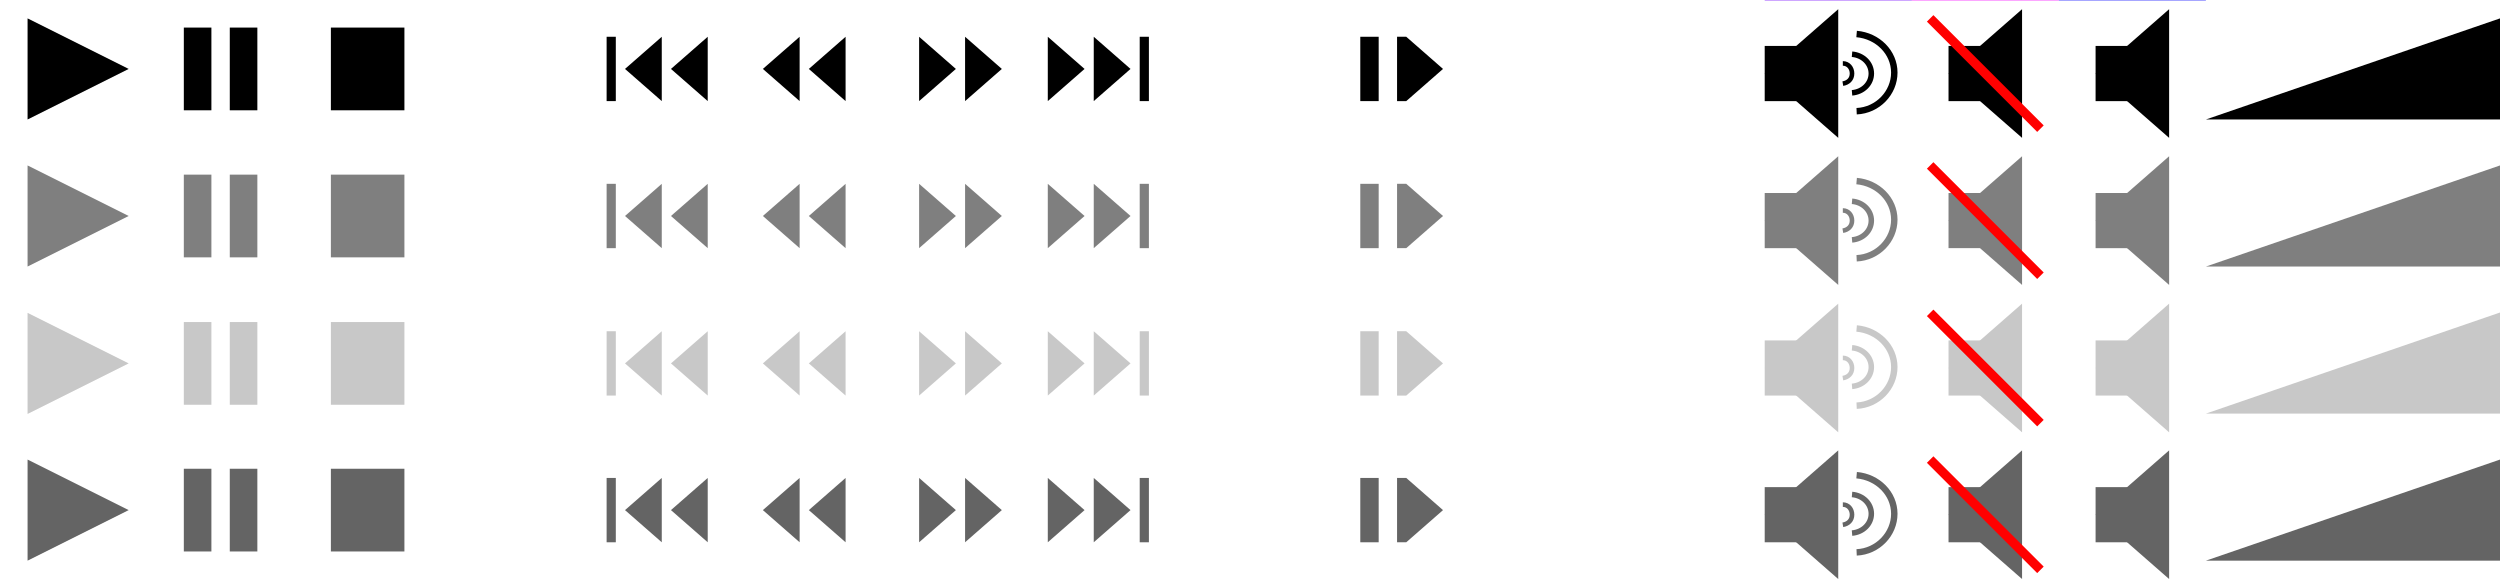 <?xml version="1.0" encoding="utf-8"?>
<!-- Generator: Adobe Illustrator 25.2.0, SVG Export Plug-In . SVG Version: 6.00 Build 0)  -->
<svg version="1.1"
	 id="svg3341" inkscape:export-filename="D:\src\mpc-hc\src\mpc-hc\res\toolbar2.png" xmlns:cc="http://creativecommons.org/ns#" xmlns:dc="http://purl.org/dc/elements/1.1/" xmlns:inkscape="http://www.inkscape.org/namespaces/inkscape" xmlns:rdf="http://www.w3.org/1999/02/22-rdf-syntax-ns#" xmlns:sodipodi="http://sodipodi.sourceforge.net/DTD/sodipodi-0.dtd" xmlns:svg="http://www.w3.org/2000/svg"
	 xmlns="http://www.w3.org/2000/svg" xmlns:xlink="http://www.w3.org/1999/xlink" x="0px" y="0px" viewBox="0 0 272 64"
	 style="enable-background:new 0 0 272 64;" xml:space="preserve">
<sodipodi:namedview  bordercolor="#666666" borderopacity="1.0" id="base" inkscape:current-layer="layer1" inkscape:cx="144.97634" inkscape:cy="-0.056865311" inkscape:document-units="px" inkscape:pageopacity="0.0" inkscape:pageshadow="2" inkscape:snap-grids="true" inkscape:window-height="966" inkscape:window-maximized="1" inkscape:window-width="1680" inkscape:window-x="-8" inkscape:window-y="-8" inkscape:zoom="2.0875" pagecolor="#ffffff" showgrid="true" units="px">
	<inkscape:grid  id="grid3353" type="xygrid"></inkscape:grid>
</sodipodi:namedview>
<g id="layer1" transform="translate(0,-1036.362)" inkscape:groupmode="layer" inkscape:label="Calque 1">
	
		<path id="path4159" inkscape:flatsided="true" inkscape:randomized="0" inkscape:rounded="0" inkscape:transform-center-x="-1.833329" inkscape:transform-center-y="-6.7848101e-005" sodipodi:arg1="2.0943951" sodipodi:arg2="3.1415927" sodipodi:cx="3" sodipodi:cy="1039.3621" sodipodi:r1="4.472136" sodipodi:r2="2.236068" sodipodi:sides="3" sodipodi:type="star" style="fill:#C8C8C8;" d="
		M3,1081.4v-11l11,5.5L3,1081.4z"/>
	<rect id="rect4161" x="20" y="1071.4" style="fill:#C8C8C8;" width="3" height="9"/>
	<rect id="rect4163" x="25" y="1071.4" style="fill:#C8C8C8;" width="3" height="9"/>
	<rect id="rect4165" x="36" y="1071.4" style="fill:#C8C8C8;" width="8" height="9"/>
	<rect id="rect4167" x="66" y="1072.4" style="fill:#C8C8C8;" width="1" height="7"/>
	
		<path id="path4169" inkscape:flatsided="true" inkscape:randomized="0" inkscape:rounded="0" inkscape:transform-center-x="0.66666139" inkscape:transform-center-y="-3.0343961e-005" sodipodi:arg1="3.1415927" sodipodi:arg2="4.1887902" sodipodi:cx="73" sodipodi:cy="1040.3621" sodipodi:r1="2" sodipodi:r2="1" sodipodi:sides="3" sodipodi:type="star" style="fill:#C8C8C8;" d="
		M68,1075.9l4-3.5v7L68,1075.9z"/>
	
		<path id="path4171" inkscape:flatsided="true" inkscape:randomized="0" inkscape:rounded="0" inkscape:transform-center-x="0.66666139" inkscape:transform-center-y="-3.0343961e-005" sodipodi:arg1="3.1415927" sodipodi:arg2="4.1887902" sodipodi:cx="73" sodipodi:cy="1040.3621" sodipodi:r1="2" sodipodi:r2="1" sodipodi:sides="3" sodipodi:type="star" style="fill:#C8C8C8;" d="
		M73,1075.9l4-3.5v7L73,1075.9z"/>
	
		<path id="path4173" inkscape:flatsided="true" inkscape:randomized="0" inkscape:rounded="0" inkscape:transform-center-x="0.66666139" inkscape:transform-center-y="-3.0343961e-005" sodipodi:arg1="3.1415927" sodipodi:arg2="4.1887902" sodipodi:cx="73" sodipodi:cy="1040.3621" sodipodi:r1="2" sodipodi:r2="1" sodipodi:sides="3" sodipodi:type="star" style="fill:#C8C8C8;" d="
		M83,1075.9l4-3.5v7L83,1075.9z"/>
	
		<path id="path4175" inkscape:flatsided="true" inkscape:randomized="0" inkscape:rounded="0" inkscape:transform-center-x="0.66666139" inkscape:transform-center-y="-3.0343961e-005" sodipodi:arg1="3.1415927" sodipodi:arg2="4.1887902" sodipodi:cx="73" sodipodi:cy="1040.3621" sodipodi:r1="2" sodipodi:r2="1" sodipodi:sides="3" sodipodi:type="star" style="fill:#C8C8C8;" d="
		M88,1075.9l4-3.5v7L88,1075.9z"/>
	<rect id="rect4177" x="124" y="1072.4" style="fill:#C8C8C8;" width="1" height="7"/>
	
		<path id="path4179" inkscape:flatsided="true" inkscape:randomized="0" inkscape:rounded="0" inkscape:transform-center-x="-0.666658" sodipodi:arg1="3.1415927" sodipodi:arg2="4.1887902" sodipodi:cx="73" sodipodi:cy="1040.3621" sodipodi:r1="2" sodipodi:r2="1" sodipodi:sides="3" sodipodi:type="star" style="fill:#C8C8C8;" d="
		M123,1075.9l-4,3.5v-7L123,1075.9z"/>
	
		<path id="path4181" inkscape:flatsided="true" inkscape:randomized="0" inkscape:rounded="0" inkscape:transform-center-x="-0.666658" sodipodi:arg1="3.1415927" sodipodi:arg2="4.1887902" sodipodi:cx="73" sodipodi:cy="1040.3621" sodipodi:r1="2" sodipodi:r2="1" sodipodi:sides="3" sodipodi:type="star" style="fill:#C8C8C8;" d="
		M118,1075.9l-4,3.5v-7L118,1075.9z"/>
	
		<path id="path4183" inkscape:flatsided="true" inkscape:randomized="0" inkscape:rounded="0" inkscape:transform-center-x="-0.666658" sodipodi:arg1="3.1415927" sodipodi:arg2="4.1887902" sodipodi:cx="73" sodipodi:cy="1040.3621" sodipodi:r1="2" sodipodi:r2="1" sodipodi:sides="3" sodipodi:type="star" style="fill:#C8C8C8;" d="
		M109,1075.9l-4,3.5v-7L109,1075.9z"/>
	
		<path id="path4185" inkscape:flatsided="true" inkscape:randomized="0" inkscape:rounded="0" inkscape:transform-center-x="-0.666658" sodipodi:arg1="3.1415927" sodipodi:arg2="4.1887902" sodipodi:cx="73" sodipodi:cy="1040.3621" sodipodi:r1="2" sodipodi:r2="1" sodipodi:sides="3" sodipodi:type="star" style="fill:#C8C8C8;" d="
		M104,1075.9l-4,3.5v-7L104,1075.9z"/>
	<rect id="rect4187" x="148" y="1072.4" style="fill:#C8C8C8;" width="2" height="7"/>
	<path style="fill:#C8C8C8;" d="M152,1072.4h1v7h-1V1072.4z M157,1075.9l-4,3.5v-7L157,1075.9z"/>
	
		<path id="path4179-5" inkscape:flatsided="true" inkscape:randomized="0" inkscape:rounded="0" inkscape:transform-center-x="1.3333156" inkscape:transform-center-y="-0.00016308799" sodipodi:arg1="3.1415927" sodipodi:arg2="4.1887902" sodipodi:cx="73" sodipodi:cy="1040.3621" sodipodi:r1="2" sodipodi:r2="1" sodipodi:sides="3" sodipodi:type="star" style="fill:#C8C8C8;" d="
		M192,1076.4l8-7v14L192,1076.4z"/>
	<rect id="rect4187-3" x="192" y="1073.4" style="fill:#C8C8C8;" width="4" height="6"/>
	<rect id="rect4181" x="224" y="1020.4" style="fill-rule:evenodd;clip-rule:evenodd;fill:#0000FF;" width="16" height="16"/>
	<rect id="rect4181-4" x="208" y="1020.4" style="fill-rule:evenodd;clip-rule:evenodd;fill:#F600FF;" width="16" height="16"/>
	<rect id="rect4181-4-8" x="192" y="1020.4" style="fill-rule:evenodd;clip-rule:evenodd;fill:#7200FF;" width="16" height="16"/>
	
		<path id="path4230" sodipodi:cx="200.42171" sodipodi:cy="1044.3516" sodipodi:end="1.4835299" sodipodi:open="true" sodipodi:rx="1.1333569" sodipodi:ry="1.0653899" sodipodi:start="4.7996554" sodipodi:type="arc" style="fill:none;stroke:#C8C8C8;stroke-width:0.5;" d="
		M200.5,1075.3c0.6,0,1,0.5,1,1.1s-0.4,1-1,1.1"/>
	
		<path id="path4230-0" sodipodi:cx="201.32703" sodipodi:cy="1044.3516" sodipodi:end="1.4835299" sodipodi:open="true" sodipodi:rx="2.2667139" sodipodi:ry="2.1307797" sodipodi:start="4.7996554" sodipodi:type="arc" style="fill:none;stroke:#C8C8C8;stroke-width:0.6;" d="
		M201.5,1074.2c1.2,0.1,2.1,1,2.1,2.1s-0.9,2-2.1,2.1"/>
	
		<path id="path4230-0-7" sodipodi:cx="201.63358" sodipodi:cy="1044.3519" sodipodi:end="1.4835299" sodipodi:open="true" sodipodi:rx="4.5334277" sodipodi:ry="4.2615595" sodipodi:start="4.7996554" sodipodi:type="arc" style="fill:none;stroke:#C8C8C8;stroke-width:0.7;" d="
		M202,1072.1c2.3,0.2,4.1,2,4.1,4.2s-1.8,4.1-4.1,4.2"/>
	
		<path id="path4262" inkscape:flatsided="true" inkscape:randomized="0" inkscape:rounded="0" inkscape:transform-center-x="1.3333156" inkscape:transform-center-y="-0.00016308799" sodipodi:arg1="3.1415927" sodipodi:arg2="4.1887902" sodipodi:cx="73" sodipodi:cy="1040.3621" sodipodi:r1="2" sodipodi:r2="1" sodipodi:sides="3" sodipodi:type="star" style="fill:#C8C8C8;" d="
		M212,1076.4l8-7v14L212,1076.4z"/>
	<rect id="rect4264" x="212" y="1073.4" style="fill:#C8C8C8;" width="4" height="6"/>
	
		<path id="path4266" inkscape:flatsided="true" inkscape:randomized="0" inkscape:rounded="0" inkscape:transform-center-x="1.3333156" inkscape:transform-center-y="-0.00016308799" sodipodi:arg1="3.1415927" sodipodi:arg2="4.1887902" sodipodi:cx="73" sodipodi:cy="1040.3621" sodipodi:r1="2" sodipodi:r2="1" sodipodi:sides="3" sodipodi:type="star" style="fill:#C8C8C8;" d="
		M228,1076.4l8-7v14L228,1076.4z"/>
	<rect id="rect4268" x="228" y="1073.4" style="fill:#C8C8C8;" width="4" height="6"/>
	<path id="path4276" inkscape:connector-curvature="0" style="fill:none;stroke:#FF0000;" d="M210,1070.4l12,12"/>
</g>
<path id="path4159_1_" inkscape:flatsided="true" inkscape:randomized="0" inkscape:rounded="0" inkscape:transform-center-x="-1.833329" inkscape:transform-center-y="-6.7848101e-005" sodipodi:arg1="2.0943951" sodipodi:arg2="3.1415927" sodipodi:cx="3" sodipodi:cy="1039.3621" sodipodi:r1="4.472136" sodipodi:r2="2.236068" sodipodi:sides="3" sodipodi:type="star" style="fill:#646464;" d="
	M3,61V50l11,5.5L3,61z"/>
<rect id="rect4161_1_" x="20" y="51" style="fill:#646464;" width="3" height="9"/>
<rect id="rect4163_1_" x="25" y="51" style="fill:#646464;" width="3" height="9"/>
<rect id="rect4165_1_" x="36" y="51" style="fill:#646464;" width="8" height="9"/>
<rect id="rect4167_1_" x="66" y="52" style="fill:#646464;" width="1" height="7"/>
<path id="path4169_1_" inkscape:flatsided="true" inkscape:randomized="0" inkscape:rounded="0" inkscape:transform-center-x="0.66666139" inkscape:transform-center-y="-3.0343961e-005" sodipodi:arg1="3.1415927" sodipodi:arg2="4.1887902" sodipodi:cx="73" sodipodi:cy="1040.3621" sodipodi:r1="2" sodipodi:r2="1" sodipodi:sides="3" sodipodi:type="star" style="fill:#646464;" d="
	M68,55.5l4-3.5v7L68,55.5z"/>
<path id="path4171_1_" inkscape:flatsided="true" inkscape:randomized="0" inkscape:rounded="0" inkscape:transform-center-x="0.66666139" inkscape:transform-center-y="-3.0343961e-005" sodipodi:arg1="3.1415927" sodipodi:arg2="4.1887902" sodipodi:cx="73" sodipodi:cy="1040.3621" sodipodi:r1="2" sodipodi:r2="1" sodipodi:sides="3" sodipodi:type="star" style="fill:#646464;" d="
	M73,55.5l4-3.5v7L73,55.5z"/>
<path id="path4173_1_" inkscape:flatsided="true" inkscape:randomized="0" inkscape:rounded="0" inkscape:transform-center-x="0.66666139" inkscape:transform-center-y="-3.0343961e-005" sodipodi:arg1="3.1415927" sodipodi:arg2="4.1887902" sodipodi:cx="73" sodipodi:cy="1040.3621" sodipodi:r1="2" sodipodi:r2="1" sodipodi:sides="3" sodipodi:type="star" style="fill:#646464;" d="
	M83,55.5l4-3.5v7L83,55.5z"/>
<path id="path4175_1_" inkscape:flatsided="true" inkscape:randomized="0" inkscape:rounded="0" inkscape:transform-center-x="0.66666139" inkscape:transform-center-y="-3.0343961e-005" sodipodi:arg1="3.1415927" sodipodi:arg2="4.1887902" sodipodi:cx="73" sodipodi:cy="1040.3621" sodipodi:r1="2" sodipodi:r2="1" sodipodi:sides="3" sodipodi:type="star" style="fill:#646464;" d="
	M88,55.5l4-3.5v7L88,55.5z"/>
<rect id="rect4177_1_" x="124" y="52" style="fill:#646464;" width="1" height="7"/>
<path id="path4179_1_" inkscape:flatsided="true" inkscape:randomized="0" inkscape:rounded="0" inkscape:transform-center-x="-0.666658" sodipodi:arg1="3.1415927" sodipodi:arg2="4.1887902" sodipodi:cx="73" sodipodi:cy="1040.3621" sodipodi:r1="2" sodipodi:r2="1" sodipodi:sides="3" sodipodi:type="star" style="fill:#646464;" d="
	M123,55.5l-4,3.5v-7L123,55.5z"/>
<path id="path4181_1_" inkscape:flatsided="true" inkscape:randomized="0" inkscape:rounded="0" inkscape:transform-center-x="-0.666658" sodipodi:arg1="3.1415927" sodipodi:arg2="4.1887902" sodipodi:cx="73" sodipodi:cy="1040.3621" sodipodi:r1="2" sodipodi:r2="1" sodipodi:sides="3" sodipodi:type="star" style="fill:#646464;" d="
	M118,55.5l-4,3.5v-7L118,55.5z"/>
<path id="path4183_1_" inkscape:flatsided="true" inkscape:randomized="0" inkscape:rounded="0" inkscape:transform-center-x="-0.666658" sodipodi:arg1="3.1415927" sodipodi:arg2="4.1887902" sodipodi:cx="73" sodipodi:cy="1040.3621" sodipodi:r1="2" sodipodi:r2="1" sodipodi:sides="3" sodipodi:type="star" style="fill:#646464;" d="
	M109,55.5l-4,3.5v-7L109,55.5z"/>
<path id="path4185_1_" inkscape:flatsided="true" inkscape:randomized="0" inkscape:rounded="0" inkscape:transform-center-x="-0.666658" sodipodi:arg1="3.1415927" sodipodi:arg2="4.1887902" sodipodi:cx="73" sodipodi:cy="1040.3621" sodipodi:r1="2" sodipodi:r2="1" sodipodi:sides="3" sodipodi:type="star" style="fill:#646464;" d="
	M104,55.5l-4,3.5v-7L104,55.5z"/>
<rect id="rect4187_1_" x="148" y="52" style="fill:#646464;" width="2" height="7"/>
<path style="fill:#646464;" d="M152,52h1v7h-1V52z M157,55.5l-4,3.5v-7L157,55.5z"/>
<path id="path4179-5_1_" inkscape:flatsided="true" inkscape:randomized="0" inkscape:rounded="0" inkscape:transform-center-x="1.3333156" inkscape:transform-center-y="-0.00016308799" sodipodi:arg1="3.1415927" sodipodi:arg2="4.1887902" sodipodi:cx="73" sodipodi:cy="1040.3621" sodipodi:r1="2" sodipodi:r2="1" sodipodi:sides="3" sodipodi:type="star" style="fill:#646464;" d="
	M192,56l8-7v14L192,56z"/>
<rect id="rect4187-3_1_" x="192" y="53" style="fill:#646464;" width="4" height="6"/>
<path id="path4230_1_" sodipodi:cx="200.42171" sodipodi:cy="1044.3516" sodipodi:end="1.4835299" sodipodi:open="true" sodipodi:rx="1.1333569" sodipodi:ry="1.0653899" sodipodi:start="4.7996554" sodipodi:type="arc" style="fill:none;stroke:#646464;stroke-width:0.5;" d="
	M200.5,54.9c0.6,0,1,0.5,1,1.1s-0.4,1-1,1.1"/>
<path id="path4230-0_1_" sodipodi:cx="201.32703" sodipodi:cy="1044.3516" sodipodi:end="1.4835299" sodipodi:open="true" sodipodi:rx="2.2667139" sodipodi:ry="2.1307797" sodipodi:start="4.7996554" sodipodi:type="arc" style="fill:none;stroke:#646464;stroke-width:0.6;" d="
	M201.5,53.8c1.2,0.1,2.1,1,2.1,2.1s-0.9,2-2.1,2.1"/>
<path id="path4230-0-7_1_" sodipodi:cx="201.63358" sodipodi:cy="1044.3519" sodipodi:end="1.4835299" sodipodi:open="true" sodipodi:rx="4.5334277" sodipodi:ry="4.2615595" sodipodi:start="4.7996554" sodipodi:type="arc" style="fill:none;stroke:#646464;stroke-width:0.7;" d="
	M202,51.7c2.3,0.2,4.1,2,4.1,4.2s-1.8,4.1-4.1,4.2"/>
<path id="path4262_1_" inkscape:flatsided="true" inkscape:randomized="0" inkscape:rounded="0" inkscape:transform-center-x="1.3333156" inkscape:transform-center-y="-0.00016308799" sodipodi:arg1="3.1415927" sodipodi:arg2="4.1887902" sodipodi:cx="73" sodipodi:cy="1040.3621" sodipodi:r1="2" sodipodi:r2="1" sodipodi:sides="3" sodipodi:type="star" style="fill:#646464;" d="
	M212,56l8-7v14L212,56z"/>
<rect id="rect4264_1_" x="212" y="53" style="fill:#646464;" width="4" height="6"/>
<path id="path4266_1_" inkscape:flatsided="true" inkscape:randomized="0" inkscape:rounded="0" inkscape:transform-center-x="1.3333156" inkscape:transform-center-y="-0.00016308799" sodipodi:arg1="3.1415927" sodipodi:arg2="4.1887902" sodipodi:cx="73" sodipodi:cy="1040.3621" sodipodi:r1="2" sodipodi:r2="1" sodipodi:sides="3" sodipodi:type="star" style="fill:#646464;" d="
	M228,56l8-7v14L228,56z"/>
<rect id="rect4268_1_" x="228" y="53" style="fill:#646464;" width="4" height="6"/>
<path id="path4276_1_" inkscape:connector-curvature="0" style="fill:none;stroke:#FF0000;" d="M210,50l12,12"/>
<polygon points="3,13 3,2 14,7.5 "/>
<rect x="20" y="3" width="3" height="9"/>
<rect x="25" y="3" width="3" height="9"/>
<rect x="36" y="3" width="8" height="9"/>
<rect x="66" y="4" width="1" height="7"/>
<polygon points="68,7.5 72,4 72,11 "/>
<polygon points="73,7.5 77,4 77,11 "/>
<polygon points="83,7.5 87,4 87,11 "/>
<polygon points="88,7.5 92,4 92,11 "/>
<rect x="124" y="4" width="1" height="7"/>
<polygon points="123,7.5 119,11 119,4 "/>
<polygon points="118,7.5 114,11 114,4 "/>
<polygon points="109,7.5 105,11 105,4 "/>
<polygon points="104,7.5 100,11 100,4 "/>
<rect x="148" y="4" width="2" height="7"/>
<path d="M153,11h-1V4h1V11z M157,7.5l-4,3.5V4L157,7.5z"/>
<polygon points="192,8 200,1 200,15 "/>
<path d="M196,11h-4V5h4V11z"/>
<path style="fill:none;stroke:#000000;stroke-width:0.5;" d="M200.5,6.9c0.6,0,1,0.5,1,1.1s-0.4,1-1,1.1"/>
<path style="fill:none;stroke:#000000;stroke-width:0.6;" d="M201.5,5.9c1.2,0.1,2.1,1,2.1,2.1s-0.9,2-2.1,2.1"/>
<path style="fill:none;stroke:#000000;stroke-width:0.7;" d="M202,3.7c2.3,0.2,4.1,2,4.1,4.2s-1.8,4.1-4.1,4.2"/>
<path d="M212,8l8-7v14L212,8z"/>
<path d="M216,11h-4V5h4V11z M228,8l8-7v14L228,8z"/>
<path d="M232,11h-4V5h4V11z"/>
<path style="fill:none;stroke:#FF0000;" d="M210,2l12,12"/>
<polygon style="fill:#7F7F7F;" points="3,29 3,18 14,23.5 "/>
<rect x="20" y="19" style="fill:#7F7F7F;" width="3" height="9"/>
<rect x="25" y="19" style="fill:#7F7F7F;" width="3" height="9"/>
<rect x="36" y="19" style="fill:#7F7F7F;" width="8" height="9"/>
<rect x="66" y="20" style="fill:#7F7F7F;" width="1" height="7"/>
<polygon style="fill:#7F7F7F;" points="68,23.5 72,20 72,27 "/>
<polygon style="fill:#7F7F7F;" points="73,23.5 77,20 77,27 "/>
<polygon style="fill:#7F7F7F;" points="83,23.5 87,20 87,27 "/>
<polygon style="fill:#7F7F7F;" points="88,23.5 92,20 92,27 "/>
<rect x="124" y="20" style="fill:#7F7F7F;" width="1" height="7"/>
<polygon style="fill:#7F7F7F;" points="123,23.5 119,27 119,20 "/>
<polygon style="fill:#7F7F7F;" points="118,23.5 114,27 114,20 "/>
<polygon style="fill:#7F7F7F;" points="109,23.5 105,27 105,20 "/>
<polygon style="fill:#7F7F7F;" points="104,23.5 100,27 100,20 "/>
<rect x="148" y="20" style="fill:#7F7F7F;" width="2" height="7"/>
<path style="fill:#7F7F7F;" d="M153,27h-1v-7h1V27z M157,23.5l-4,3.5v-7L157,23.5z"/>
<polygon style="fill:#7F7F7F;" points="192,24 200,17 200,31 "/>
<path style="fill:#7F7F7F;" d="M196,27h-4v-6h4V27z"/>
<path style="fill:none;stroke:#7F7F7F;stroke-width:0.5;" d="M200.5,22.9c0.6,0,1,0.5,1,1.1s-0.4,1-1,1.1"/>
<path style="fill:none;stroke:#7F7F7F;stroke-width:0.6;" d="M201.5,21.9c1.2,0.1,2.1,1,2.1,2.1s-0.9,2-2.1,2.1"/>
<path style="fill:none;stroke:#7F7F7F;stroke-width:0.7;" d="M202,19.7c2.3,0.2,4.1,2,4.1,4.2s-1.8,4.1-4.1,4.2"/>
<path style="fill:#7F7F7F;" d="M212,24l8-7v14L212,24z"/>
<path style="fill:#7F7F7F;" d="M216,27h-4v-6h4V27z M228,24l8-7v14L228,24z"/>
<path style="fill:#7F7F7F;" d="M232,27h-4v-6h4V27z"/>
<path style="fill:none;stroke:#FF0000;" d="M210,18l12,12"/>
<polygon points="240,13 272,2 272,13 "/>
<polygon style="fill:#7F7F7F;" points="240,29 272,18 272,29 "/>
<polygon style="fill:#C8C8C8;" points="240,45 272,34 272,45 "/>
<polygon style="fill:#646464;" points="240,61 272,50 272,61 "/>
</svg>
